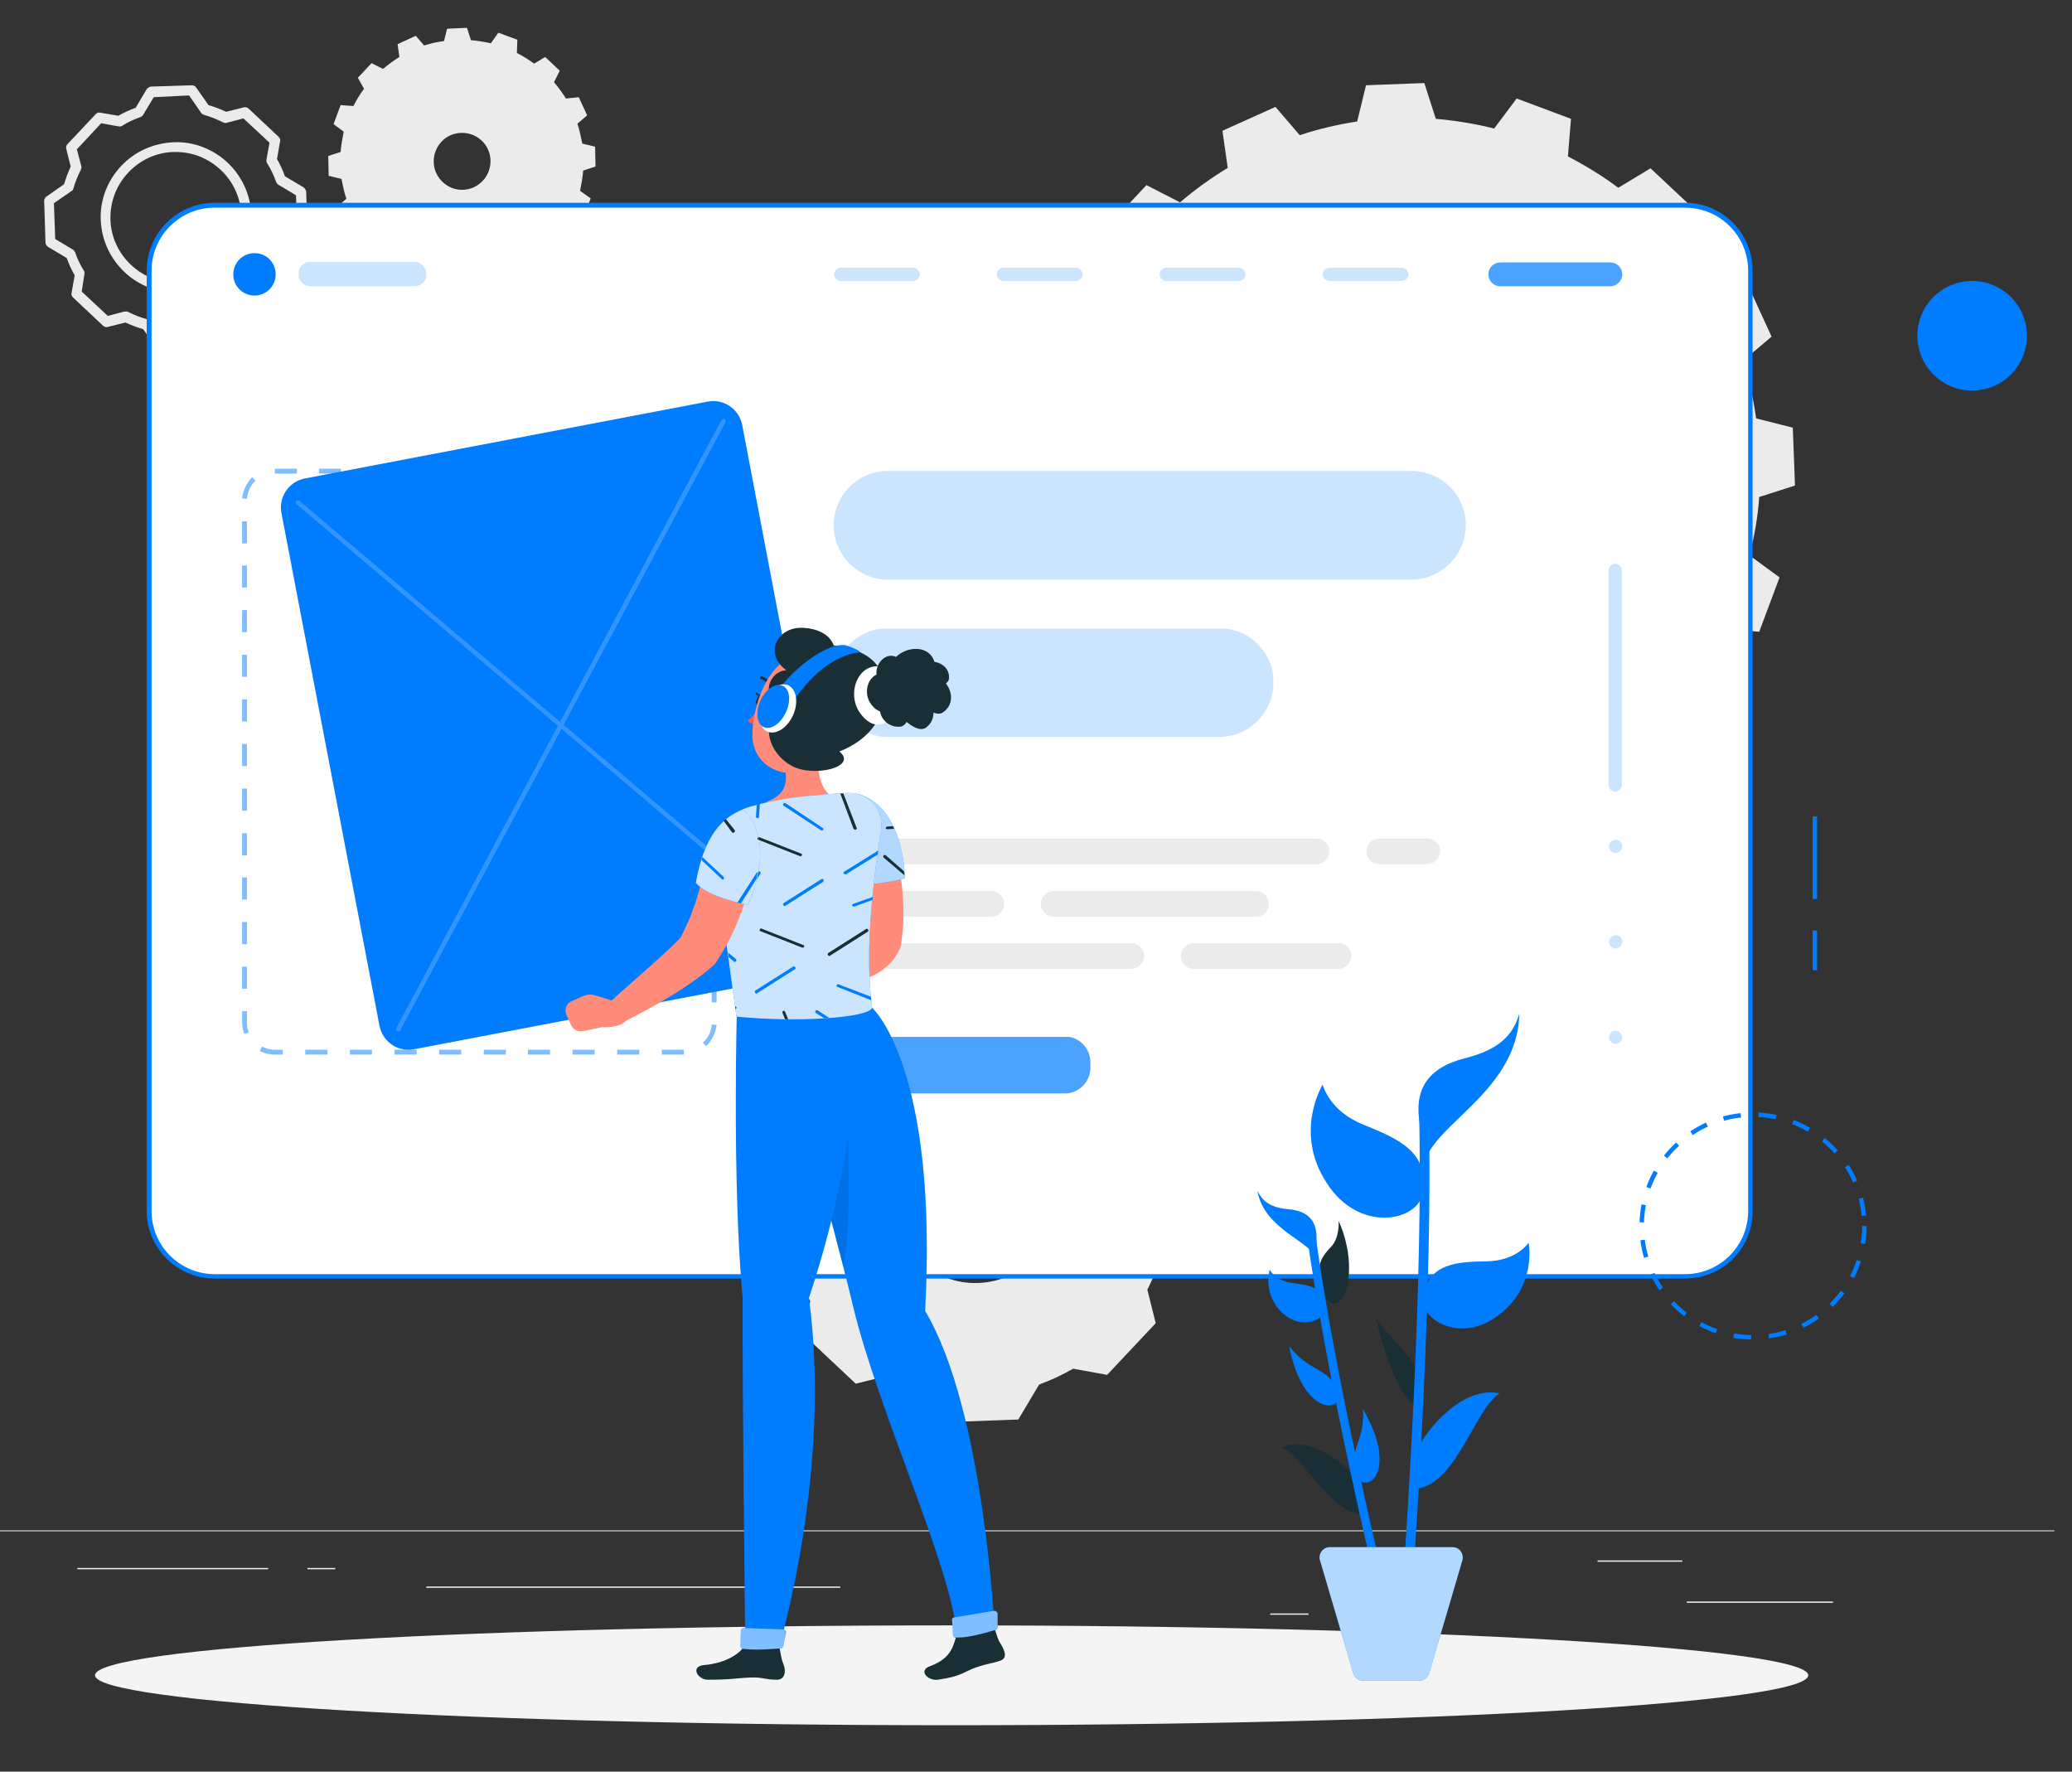 <?xml version="1.0" encoding="utf-8"?>
<!-- Generator: Adobe Illustrator 18.0.0, SVG Export Plug-In . SVG Version: 6.00 Build 0)  -->
<!DOCTYPE svg PUBLIC "-//W3C//DTD SVG 1.1//EN" "http://www.w3.org/Graphics/SVG/1.1/DTD/svg11.dtd">
<svg version="1.1" id="Layer_1" xmlns="http://www.w3.org/2000/svg" xmlns:xlink="http://www.w3.org/1999/xlink" x="0px" y="0px"
	 viewBox="0 0 469 401" enable-background="new 0 0 469 401" xml:space="preserve">
<rect x="0" y="0" width="469" height="401" fill="#333333" stroke="none"/>
<path fill="#F4F4F4" d="M409.3,379.2c0,6.3-86.8,11.3-193.9,11.3s-193.9-5.1-193.9-11.3c0-6.3,86.8-11.3,193.9-11.3
	S409.3,373,409.3,379.2"/>
<path fill="#EBEBEB" d="M231.7,115.7l-0.4-13.1l8.1-2.6c0.3-4.5,1.1-8.9,2.2-13.2l-6.8-5l4.6-12.3l8.5,0.7c2-4,4.4-7.8,7-11.4
	l-4.4-7.3l9-9.6l7.6,3.9c3.4-2.9,7-5.5,10.8-7.8l-1.2-8.4l12-5.4l5.5,6.4c4.2-1.4,8.5-2.4,13-3.1l2-8.2l13.2-0.5l2.6,8.1
	c4.5,0.4,8.9,1.1,13.2,2.2l5.1-6.8l12.3,4.6l-0.7,8.5c4,2.1,7.8,4.4,11.4,7.1l7.3-4.4l9.6,9l-3.9,7.6c2.9,3.4,5.5,7,7.8,10.8
	l8.4-1.3l5.5,12l-6.5,5.5c1.4,4.2,2.4,8.6,3,13l8.3,2.1l0.5,13.1l-8.1,2.6c-0.3,4.5-1.1,8.9-2.2,13.2l6.8,5l-4.6,12.3l-8.5-0.7
	c-2,4-4.4,7.8-7,11.4l4.4,7.3l-9,9.6l-7.6-3.9c-3.4,2.9-7,5.5-10.8,7.8l1.3,8.4l-12,5.4l-5.5-6.4c-4.2,1.4-8.5,2.4-13,3l-2,8.2
	l-13.2,0.5l-2.6-8.1c-4.5-0.4-8.9-1.1-13.2-2.2l-5,6.8l-12.3-4.6l0.6-8.5c-4-2-7.8-4.4-11.4-7.1l-7.3,4.4l-9.6-9l3.9-7.6
	c-2.9-3.4-5.5-7-7.8-10.8l-8.4,1.3l-5.5-12l6.5-5.5c-1.4-4.2-2.4-8.5-3-13L231.7,115.7z M320.5,158.3c28.8-1,51.3-25.1,50.3-53.9
	C369.9,75.6,345.7,53,317,54c-28.8,1-51.3,25.1-50.3,53.9C267.6,136.7,291.7,159.2,320.5,158.3"/>
<path fill="#EBEBEB" d="M85.7,60l-3.3-3.1l1.3-2.6c-1-1.2-1.9-2.4-2.7-3.7L78.1,51l-1.9-4.1l2.2-1.9c-0.5-1.5-0.8-3-1.1-4.5
	l-2.9-0.7l-0.1-4.5l2.8-0.9c0.1-1.5,0.4-3,0.7-4.6l-2.3-1.7l1.6-4.3l2.9,0.2c0.7-1.4,1.5-2.7,2.4-3.9L81,17.6l3.1-3.3l2.6,1.3
	c1.2-1,2.4-1.9,3.7-2.7L90,10l4.1-1.9l1.9,2.2c1.5-0.5,3-0.8,4.5-1l0.7-2.8l4.5-0.2l0.9,2.8c1.5,0.1,3.1,0.4,4.5,0.7l1.7-2.4
	l4.3,1.6L117,12c1.4,0.7,2.7,1.5,3.9,2.4l2.5-1.5l3.3,3.1l-1.3,2.6c1,1.2,1.9,2.4,2.7,3.7L131,22l1.9,4.1l-2.2,1.9
	c0.5,1.5,0.8,3,1.1,4.5l2.9,0.7l0.1,4.5l-2.8,0.9c-0.1,1.5-0.4,3.1-0.7,4.6l2.4,1.7l-1.6,4.3l-2.9-0.2c-0.7,1.4-1.5,2.7-2.4,3.9
	l1.5,2.5l-3.1,3.3l-2.6-1.3c-1.2,1-2.4,1.9-3.7,2.7l0.4,2.9l-4.1,1.9l-1.9-2.2c-1.5,0.5-3,0.8-4.5,1l-0.7,2.8l-4.5,0.2l-0.9-2.8
	c-1.5-0.1-3.1-0.4-4.5-0.7l-1.7,2.4l-4.3-1.6l0.2-2.9c-1.4-0.7-2.7-1.5-3.9-2.4L85.7,60z M109.3,40.9c2.4-2.6,2.3-6.7-0.3-9.1
	c-2.6-2.4-6.7-2.3-9.1,0.3c-2.4,2.6-2.3,6.7,0.3,9.1C102.8,43.7,106.9,43.5,109.3,40.9"/>
<path fill="#EBEBEB" d="M171.4,266l7.6-5.2c0,0,0,0,0,0c0.7-2.7,1.8-5.4,3-7.9l-1.9-7.6l11-11.7l7.7,1.4c2.4-1.4,5-2.6,7.6-3.6
	c0,0,0,0,0,0l4.7-7.9l16.1-0.6l5.2,7.6c0,0,0,0,0,0c2.7,0.7,5.4,1.8,7.9,3l7.6-1.9l11.7,11l-1.4,7.7c0,0,0,0,0,0
	c1.5,2.4,2.6,5,3.6,7.7l7.9,4.7l0.6,16.1l-7.6,5.2c-0.7,2.8-1.7,5.4-3,7.9c0,0,0,0,0,0l1.9,7.6l-11,11.7l-7.7-1.4
	c-2.4,1.4-5,2.6-7.7,3.6c0,0,0,0,0,0l-4.7,7.9l-16.1,0.6l-5.2-7.6c-2.8-0.7-5.4-1.8-7.9-3c0,0,0,0,0,0l-7.6,1.9l-11.7-11l1.4-7.7
	c-1.5-2.4-2.6-5-3.6-7.7c0,0,0,0,0,0l-7.9-4.7L171.4,266z M221.4,290.4c10-0.3,17.8-8.7,17.4-18.7c-0.3-10-8.7-17.8-18.7-17.4
	c-10,0.3-17.8,8.7-17.4,18.7C203.1,283,211.5,290.8,221.4,290.4"/>
<path fill="#EBEBEB" d="M36.1,79c-0.4,0-0.7-0.2-0.9-0.5l-2.8-4c-1.4-0.4-2.7-0.9-4-1.5l-4,1c-0.4,0.1-0.8,0-1.1-0.3l-6.8-6.4
	c-0.3-0.3-0.4-0.7-0.3-1l0.7-4c-0.7-1.2-1.3-2.5-1.8-3.9l-4.2-2.5c-0.3-0.2-0.5-0.5-0.6-0.9L10,45.5c0-0.4,0.2-0.8,0.5-1l4-2.8
	c0.4-1.3,0.9-2.7,1.5-4l-1-4c-0.1-0.4,0-0.8,0.3-1.1l6.4-6.8c0.3-0.3,0.7-0.4,1-0.3l4.1,0.7c1.2-0.7,2.5-1.3,3.9-1.8l2.5-4.2
	c0.2-0.3,0.6-0.5,0.9-0.6l9.3-0.3c0.4,0,0.8,0.2,1,0.5l2.8,4c1.4,0.4,2.7,0.9,4,1.5l4-1c0.4-0.1,0.8,0,1.1,0.3l6.8,6.4
	c0.3,0.3,0.4,0.7,0.3,1l-0.7,4c0.7,1.2,1.3,2.5,1.8,3.9l4.2,2.5c0.3,0.2,0.5,0.6,0.6,0.9l0.3,9.3c0,0.4-0.2,0.8-0.5,1l-4,2.8
	c-0.4,1.4-0.9,2.8-1.5,4l1,4c0.1,0.4,0,0.8-0.3,1.1l-6.4,6.8c-0.3,0.3-0.7,0.4-1,0.3l-4-0.7c-1.3,0.7-2.6,1.3-3.9,1.8l-2.5,4.2
	c-0.2,0.3-0.6,0.5-0.9,0.6L36.1,79C36.1,79,36.1,79,36.1,79 M28.5,70.5c0.2,0,0.3,0,0.5,0.1c1.4,0.7,2.9,1.3,4.4,1.7
	c0.3,0.1,0.5,0.2,0.6,0.5l2.7,3.9l8.1-0.3l2.4-4c0.1-0.2,0.4-0.4,0.6-0.5c1.4-0.5,2.9-1.2,4.2-2c0.2-0.1,0.5-0.2,0.8-0.1l3.8,0.7
	l5.5-5.9l-1-3.8c-0.1-0.3,0-0.6,0.1-0.8c0.7-1.4,1.3-2.8,1.7-4.4c0.1-0.3,0.2-0.5,0.5-0.6l3.9-2.7L67,44.2l-4-2.4
	c-0.2-0.1-0.4-0.4-0.5-0.6c-0.5-1.5-1.2-2.9-2-4.2c-0.2-0.2-0.2-0.5-0.2-0.8l0.7-3.9l-5.9-5.5l-3.8,1c-0.3,0.1-0.5,0-0.8-0.1
	c-1.4-0.7-2.9-1.3-4.3-1.7c-0.3-0.1-0.5-0.2-0.7-0.5l-2.7-3.9L34.8,22l-2.4,4c-0.1,0.2-0.3,0.3-0.4,0.4c-0.1,0-0.2,0.1-0.2,0.1
	c-1.4,0.5-2.8,1.1-4.2,2c-0.2,0.1-0.5,0.2-0.8,0.1l-3.9-0.7l-5.5,5.9l1,3.8c0.1,0.3,0,0.5-0.1,0.8c-0.7,1.4-1.3,2.9-1.7,4.3
	c-0.1,0.3-0.2,0.5-0.5,0.6l-3.9,2.7l0.3,8.1l4,2.4c0.2,0.1,0.4,0.4,0.5,0.6c0.5,1.5,1.2,2.9,2,4.2c0.1,0.2,0.2,0.5,0.1,0.8L18.5,66
	l5.9,5.5l3.8-1C28.3,70.6,28.4,70.5,28.5,70.5 M61.4,36.4L61.4,36.4L61.4,36.4z M39.8,66.2c-4.3,0-8.4-1.6-11.6-4.6
	c-3.3-3.1-5.2-7.3-5.4-11.8c-0.2-4.5,1.5-8.9,4.6-12.2s7.3-5.2,11.9-5.4c4.5-0.2,8.9,1.5,12.2,4.6s5.2,7.3,5.4,11.9
	c0.2,4.5-1.5,8.9-4.6,12.2c-3.1,3.3-7.3,5.2-11.9,5.4C40.2,66.2,40,66.2,39.8,66.2 M39.8,34.4c-0.2,0-0.3,0-0.5,0
	c-3.9,0.1-7.6,1.8-10.3,4.7c-2.7,2.9-4.1,6.6-4,10.6c0.1,3.9,1.8,7.6,4.7,10.3c2.9,2.7,6.6,4.1,10.6,4c3.9-0.1,7.6-1.8,10.3-4.7
	c2.7-2.9,4.1-6.6,4-10.6c-0.1-3.9-1.8-7.6-4.7-10.3C47.1,35.8,43.5,34.4,39.8,34.4"/>
<circle fill="#007CFF" cx="446.4" cy="76" r="12.4"/>
<path fill="#007CFF" d="M411.3,219.6h-1v-9h1V219.6z M411.3,203.5h-1v-18.7h1V203.5z"/>
<g>
	<rect x="-35" y="346.4" fill="#EBEBEB" width="500" height="0.2"/>
	<rect x="381.8" y="362.5" fill="#EBEBEB" width="33.1" height="0.3"/>
	<rect x="287.5" y="365.2" fill="#EBEBEB" width="8.7" height="0.3"/>
	<rect x="361.6" y="353.2" fill="#EBEBEB" width="19.2" height="0.3"/>
	<rect x="17.5" y="354.9" fill="#EBEBEB" width="43.2" height="0.3"/>
	<rect x="69.6" y="354.9" fill="#EBEBEB" width="6.3" height="0.3"/>
	<rect x="96.5" y="359.1" fill="#EBEBEB" width="93.7" height="0.3"/>
	<path fill="#FFFFFF" d="M381.4,288.9H48.6c-8.2,0-14.8-6.6-14.8-14.8V61.3c0-8.2,6.6-14.8,14.8-14.8h332.8
		c8.2,0,14.8,6.6,14.8,14.8v212.8C396.2,282.2,389.6,288.9,381.4,288.9"/>
	<path fill="#007CFF" d="M381.4,289.4H48.6c-8.5,0-15.4-6.9-15.4-15.3V61.3c0-8.5,6.9-15.4,15.4-15.4h332.8
		c8.5,0,15.3,6.9,15.3,15.4v212.8C396.8,282.5,389.9,289.4,381.4,289.4 M48.6,47c-7.9,0-14.3,6.4-14.3,14.3v212.8
		c0,7.9,6.4,14.3,14.3,14.3h332.8c7.9,0,14.3-6.4,14.3-14.3V61.3c0-7.9-6.4-14.3-14.3-14.3H48.6z"/>
	<g opacity="0.5">
		<g>
			<defs>
				<rect id="SVGID_1_" x="54.8" y="106.1" width="107.4" height="132.6"/>
			</defs>
			<clipPath id="SVGID_2_">
				<use xlink:href="#SVGID_1_"  overflow="visible"/>
			</clipPath>
			<path clip-path="url(#SVGID_2_)" fill="#007CFF" d="M154.8,238.7h-5v-1.1h5V238.7L154.8,238.7z M144.7,238.7h-5v-1.1h5V238.7z
				 M134.6,238.7h-5v-1.1h5V238.7z M124.5,238.7h-5v-1.1h5V238.7z M114.5,238.7h-5v-1.1h5V238.7z M104.4,238.7h-5v-1.1h5V238.7z
				 M94.3,238.7h-5v-1.1h5V238.7z M84.2,238.7h-5v-1.1h5V238.7z M74.1,238.7h-5v-1.1h5V238.7z M64,238.7h-1.9
				c-1.2,0-2.3-0.3-3.3-0.8l0.5-1c0.9,0.4,1.8,0.7,2.8,0.7H64V238.7z M159.8,236.8l-0.7-0.8c1.2-1.1,1.9-2.5,2-4.1l1.1,0.1
				C162,233.8,161.2,235.5,159.8,236.8 M55.3,234c-0.3-0.8-0.5-1.7-0.5-2.6v-2.5h1.1v2.5c0,0.8,0.1,1.5,0.4,2.3L55.3,234z
				 M162.2,226.9h-1.1v-5h1.1V226.9z M55.9,223.8h-1.1v-5h1.1V223.8z M162.2,216.8h-1.1v-5h1.1V216.8z M55.9,213.7h-1.1v-5h1.1
				V213.7z M162.2,206.7h-1.1v-5h1.1V206.7z M55.9,203.6h-1.1v-5h1.1V203.6z M162.2,196.6h-1.1v-5h1.1V196.6z M55.9,193.6h-1.1v-5
				h1.1V193.6z M162.2,186.6h-1.1v-5h1.1V186.6z M55.9,183.5h-1.1v-5h1.1V183.5z M162.2,176.5h-1.1v-5h1.1V176.5z M55.9,173.4h-1.1
				v-5h1.1V173.4z M162.2,166.4h-1.1v-5h1.1V166.4z M55.9,163.3h-1.1v-5h1.1V163.3z M162.2,156.3h-1.1v-5h1.1V156.3z M55.9,153.2
				h-1.1v-5h1.1V153.2z M162.2,146.2h-1.1v-5h1.1V146.2z M55.9,143.1h-1.1v-5h1.1V143.1z M162.2,136.1h-1.1v-5h1.1V136.1z M55.9,133
				h-1.1v-5h1.1V133z M162.2,126h-1.1v-5h1.1V126z M55.9,123h-1.1v-5h1.1V123z M162.2,116h-1.1v-2.5c0-0.8-0.1-1.6-0.4-2.3l1-0.4
				c0.3,0.9,0.5,1.8,0.5,2.7V116z M55.9,112.9l-1.1-0.1c0.2-1.8,1-3.5,2.3-4.8l0.7,0.8C56.7,109.9,56,111.4,55.9,112.9 M157.6,107.8
				c-0.9-0.4-1.8-0.6-2.8-0.6h-1.9v-1.1h1.9c1.1,0,2.2,0.3,3.3,0.8L157.6,107.8z M147.8,107.2h-5v-1.1h5V107.2z M137.8,107.2h-5
				v-1.1h5V107.2z M127.7,107.2h-5v-1.1h5V107.2z M117.6,107.2h-5v-1.1h5V107.2z M107.5,107.2h-5v-1.1h5V107.2z M97.4,107.2h-5v-1.1
				h5V107.2z M87.3,107.2h-5v-1.1h5V107.2z M77.2,107.2h-5v-1.1h5V107.2z M67.2,107.2h-5l0-1.1h5V107.2z"/>
		</g>
	</g>
	<path fill="#007CFF" d="M62.4,62.1c0,2.6-2.1,4.8-4.8,4.8c-2.6,0-4.8-2.1-4.8-4.8c0-2.6,2.1-4.8,4.8-4.8
		C60.3,57.3,62.4,59.4,62.4,62.1"/>
	<g opacity="0.2">
		<g>
			<defs>
				<rect id="SVGID_3_" x="67.6" y="59.3" width="29" height="5.6"/>
			</defs>
			<clipPath id="SVGID_4_">
				<use xlink:href="#SVGID_3_"  overflow="visible"/>
			</clipPath>
			<path clip-path="url(#SVGID_4_)" fill="#007CFF" d="M93.8,64.8H70.3c-1.5,0-2.8-1.3-2.8-2.8c0-1.5,1.3-2.8,2.8-2.8h23.4
				c1.5,0,2.8,1.3,2.8,2.8C96.6,63.6,95.3,64.8,93.8,64.8"/>
		</g>
	</g>
	<g opacity="0.2">
		<g>
			<defs>
				<rect id="SVGID_5_" x="188.7" y="60.5" width="19.5" height="3.1"/>
			</defs>
			<clipPath id="SVGID_6_">
				<use xlink:href="#SVGID_5_"  overflow="visible"/>
			</clipPath>
			<path clip-path="url(#SVGID_6_)" fill="#007CFF" d="M206.7,63.6h-16.4c-0.8,0-1.5-0.7-1.5-1.5c0-0.8,0.7-1.5,1.5-1.5h16.4
				c0.8,0,1.5,0.7,1.5,1.5C208.2,62.9,207.5,63.6,206.7,63.6"/>
		</g>
	</g>
	<g opacity="0.2">
		<g>
			<defs>
				<rect id="SVGID_7_" x="225.6" y="60.5" width="19.5" height="3.1"/>
			</defs>
			<clipPath id="SVGID_8_">
				<use xlink:href="#SVGID_7_"  overflow="visible"/>
			</clipPath>
			<path clip-path="url(#SVGID_8_)" fill="#007CFF" d="M243.5,63.6h-16.4c-0.8,0-1.5-0.7-1.5-1.5c0-0.8,0.7-1.5,1.5-1.5h16.4
				c0.8,0,1.5,0.7,1.5,1.5C245.1,62.9,244.4,63.6,243.5,63.6"/>
		</g>
	</g>
	<g opacity="0.2">
		<g>
			<defs>
				<rect id="SVGID_9_" x="262.4" y="60.5" width="19.5" height="3.1"/>
			</defs>
			<clipPath id="SVGID_10_">
				<use xlink:href="#SVGID_9_"  overflow="visible"/>
			</clipPath>
			<path clip-path="url(#SVGID_10_)" fill="#007CFF" d="M280.4,63.6H264c-0.8,0-1.5-0.7-1.5-1.5c0-0.8,0.7-1.5,1.5-1.5h16.4
				c0.8,0,1.5,0.7,1.5,1.5C281.9,62.9,281.3,63.6,280.4,63.6"/>
		</g>
	</g>
	<g opacity="0.2">
		<g>
			<defs>
				<rect id="SVGID_11_" x="299.3" y="60.5" width="19.5" height="3.1"/>
			</defs>
			<clipPath id="SVGID_12_">
				<use xlink:href="#SVGID_11_"  overflow="visible"/>
			</clipPath>
			<path clip-path="url(#SVGID_12_)" fill="#007CFF" d="M317.3,63.6h-16.4c-0.8,0-1.5-0.7-1.5-1.5c0-0.8,0.7-1.5,1.5-1.5h16.4
				c0.8,0,1.5,0.7,1.5,1.5C318.8,62.9,318.1,63.6,317.3,63.6"/>
		</g>
	</g>
	<g opacity="0.7">
		<g>
			<defs>
				<rect id="SVGID_13_" x="336.9" y="59.4" width="30.3" height="5.4"/>
			</defs>
			<clipPath id="SVGID_14_">
				<use xlink:href="#SVGID_13_"  overflow="visible"/>
			</clipPath>
			<path clip-path="url(#SVGID_14_)" fill="#007CFF" d="M364.5,64.8h-24.9c-1.5,0-2.7-1.2-2.7-2.7c0-1.5,1.2-2.7,2.7-2.7h24.9
				c1.5,0,2.7,1.2,2.7,2.7C367.2,63.6,365.9,64.8,364.5,64.8"/>
		</g>
	</g>
	<g opacity="0.7">
		<g>
			<defs>
				<rect id="SVGID_15_" x="188.7" y="234.7" width="58.1" height="12.8"/>
			</defs>
			<clipPath id="SVGID_16_">
				<use xlink:href="#SVGID_15_"  overflow="visible"/>
			</clipPath>
			<path clip-path="url(#SVGID_16_)" fill="#007CFF" d="M241,247.5h-46.6c-3.2,0-5.8-2.6-5.8-5.8v-1.3c0-3.2,2.6-5.8,5.8-5.8H241
				c3.2,0,5.8,2.6,5.8,5.8v1.3C246.8,244.9,244.2,247.5,241,247.5"/>
		</g>
	</g>
	<g opacity="0.2">
		<g>
			<defs>
				<rect id="SVGID_17_" x="364.1" y="127.5" width="3.1" height="51.7"/>
			</defs>
			<clipPath id="SVGID_18_">
				<use xlink:href="#SVGID_17_"  overflow="visible"/>
			</clipPath>
			<path clip-path="url(#SVGID_18_)" fill="#007CFF" d="M364.1,177.7v-48.6c0-0.8,0.7-1.5,1.5-1.5c0.8,0,1.5,0.7,1.5,1.5v48.6
				c0,0.8-0.7,1.5-1.5,1.5C364.8,179.2,364.1,178.5,364.1,177.7"/>
		</g>
	</g>
	<g opacity="0.2">
		<g>
			<defs>
				<rect id="SVGID_19_" x="364.1" y="190" width="3.1" height="3.1"/>
			</defs>
			<clipPath id="SVGID_20_">
				<use xlink:href="#SVGID_19_"  overflow="visible"/>
			</clipPath>
			<path clip-path="url(#SVGID_20_)" fill="#007CFF" d="M367.2,191.6c0,0.8-0.7,1.5-1.5,1.5c-0.8,0-1.5-0.7-1.5-1.5
				c0-0.8,0.7-1.5,1.5-1.5C366.5,190,367.2,190.7,367.2,191.6"/>
		</g>
	</g>
	<g opacity="0.2">
		<g>
			<defs>
				<rect id="SVGID_21_" x="364.1" y="211.6" width="3.1" height="3.1"/>
			</defs>
			<clipPath id="SVGID_22_">
				<use xlink:href="#SVGID_21_"  overflow="visible"/>
			</clipPath>
			<path clip-path="url(#SVGID_22_)" fill="#007CFF" d="M367.2,213.2c0,0.8-0.7,1.5-1.5,1.5c-0.8,0-1.5-0.7-1.5-1.5
				c0-0.8,0.7-1.5,1.5-1.5C366.5,211.6,367.2,212.3,367.2,213.2"/>
		</g>
	</g>
	<g opacity="0.2">
		<g>
			<defs>
				<rect id="SVGID_23_" x="364.1" y="233.3" width="3.1" height="3.1"/>
			</defs>
			<clipPath id="SVGID_24_">
				<use xlink:href="#SVGID_23_"  overflow="visible"/>
			</clipPath>
			<path clip-path="url(#SVGID_24_)" fill="#007CFF" d="M367.2,234.8c0,0.8-0.7,1.5-1.5,1.5c-0.8,0-1.5-0.7-1.5-1.5
				c0-0.8,0.7-1.5,1.5-1.5C366.5,233.3,367.2,234,367.2,234.8"/>
		</g>
	</g>
	<g opacity="0.2">
		<g>
			<defs>
				<rect id="SVGID_25_" x="188.7" y="106.6" width="143" height="24.6"/>
			</defs>
			<clipPath id="SVGID_26_">
				<use xlink:href="#SVGID_25_"  overflow="visible"/>
			</clipPath>
			<path clip-path="url(#SVGID_26_)" fill="#007CFF" d="M319.4,131.2H201c-6.8,0-12.3-5.5-12.3-12.3c0-6.8,5.5-12.3,12.3-12.3h118.5
				c6.8,0,12.3,5.5,12.3,12.3C331.7,125.7,326.2,131.2,319.4,131.2"/>
		</g>
	</g>
	<g opacity="0.2">
		<g>
			<defs>
				<rect id="SVGID_27_" x="188.7" y="142.3" width="99.5" height="24.6"/>
			</defs>
			<clipPath id="SVGID_28_">
				<use xlink:href="#SVGID_27_"  overflow="visible"/>
			</clipPath>
			<path clip-path="url(#SVGID_28_)" fill="#007CFF" d="M276,166.8h-75c-6.8,0-12.3-5.5-12.3-12.3c0-6.8,5.5-12.3,12.3-12.3h75
				c6.8,0,12.3,5.5,12.3,12.3C288.2,161.3,282.7,166.8,276,166.8"/>
		</g>
	</g>
	<path fill="#EBEBEB" d="M298,195.6H191.6c-1.6,0-2.9-1.3-2.9-2.9c0-1.6,1.3-2.9,2.9-2.9H298c1.6,0,2.9,1.3,2.9,2.9
		C300.9,194.3,299.6,195.6,298,195.6"/>
	<path fill="#EBEBEB" d="M323.1,195.6h-10.9c-1.6,0-2.9-1.3-2.9-2.9c0-1.6,1.3-2.9,2.9-2.9h10.9c1.6,0,2.9,1.3,2.9,2.9
		C325.9,194.3,324.6,195.6,323.1,195.6"/>
	<path fill="#EBEBEB" d="M238.5,201.7h45.8c1.6,0,2.9,1.3,2.9,2.9c0,1.6-1.3,2.9-2.9,2.9h-45.8c-1.6,0-2.9-1.3-2.9-2.9
		C235.6,203,236.9,201.7,238.5,201.7"/>
	<path fill="#EBEBEB" d="M191.6,201.7h32.8c1.6,0,2.9,1.3,2.9,2.9c0,1.6-1.3,2.9-2.9,2.9h-32.8c-1.6,0-2.9-1.3-2.9-2.9
		C188.7,203,190,201.7,191.6,201.7"/>
	<path fill="#EBEBEB" d="M256.1,219.3h-64.5c-1.6,0-2.9-1.3-2.9-2.9c0-1.6,1.3-2.9,2.9-2.9h64.5c1.6,0,2.9,1.3,2.9,2.9
		C258.9,218,257.6,219.3,256.1,219.3"/>
	<path fill="#EBEBEB" d="M303,219.3h-32.8c-1.6,0-2.9-1.3-2.9-2.9c0-1.6,1.3-2.9,2.9-2.9H303c1.6,0,2.9,1.3,2.9,2.9
		C305.8,218,304.5,219.3,303,219.3"/>
	<path fill="#007CFF" d="M184.9,220.1l-91.2,17.4c-3.6,0.7-7.1-1.7-7.8-5.3L63.7,116.1c-0.7-3.6,1.7-7.1,5.3-7.8l91.2-17.4
		c3.6-0.7,7.1,1.7,7.8,5.3l22.1,116.1C190.9,215.9,188.5,219.4,184.9,220.1"/>
	<g opacity="0.2">
		<g>
			<defs>
				<rect id="SVGID_29_" x="66.9" y="94.9" width="120" height="138.6"/>
			</defs>
			<clipPath id="SVGID_30_">
				<use xlink:href="#SVGID_29_"  overflow="visible"/>
			</clipPath>
			<path clip-path="url(#SVGID_30_)" fill="#FFFFFF" d="M90.1,233.5c-0.1,0-0.2,0-0.2-0.1c-0.2-0.1-0.3-0.4-0.2-0.7l73.6-137.6
				c0.1-0.2,0.4-0.3,0.7-0.2c0.2,0.1,0.3,0.4,0.2,0.7L90.6,233.2C90.5,233.4,90.3,233.5,90.1,233.5"/>
			<path clip-path="url(#SVGID_30_)" fill="#FFFFFF" d="M186.4,215.1c-0.1,0-0.2,0-0.3-0.1l-119-100.9c-0.2-0.2-0.2-0.5-0.1-0.7
				c0.2-0.2,0.5-0.2,0.7-0.1l119,100.9c0.2,0.2,0.2,0.5,0.1,0.7C186.7,215.1,186.6,215.1,186.4,215.1"/>
		</g>
	</g>
	<path fill="#007CFF" d="M174.8,228.1c0,0,13,45.3,18.3,67.6c5.6,23.4,22.1,58.7,23.5,74.2c1.4,0.6,6.1-0.1,8.5-1.3
		c0,0-2.3-49.4-15.7-71.9c3-55.4-12-68.6-12-68.6H174.8z"/>
	<g opacity="0.1">
		<g>
			<defs>
				<rect id="SVGID_31_" x="184.3" y="250.8" width="7.8" height="36.3"/>
			</defs>
			<clipPath id="SVGID_32_">
				<use xlink:href="#SVGID_31_"  overflow="visible"/>
			</clipPath>
			<path clip-path="url(#SVGID_32_)" d="M191.7,250.8l-7.3,11.3c2.3,8.5,4.7,17.4,6.6,25C193,273.9,191.7,250.8,191.7,250.8"/>
		</g>
	</g>
	<path fill="#FF8B7B" d="M201.7,189c0.2,0.6,0.4,1.1,0.5,1.6c0.2,0.5,0.3,1,0.4,1.5c0.3,1,0.5,2,0.7,3c0.4,2,0.7,4,0.9,6
		c0.2,2,0.3,4.1,0.3,6.1c0,2.1-0.2,4.1-0.5,6.2l0,0.3c0,0.2-0.1,0.5-0.2,0.7c-0.5,1.3-1.2,2.4-2,3.3c-0.8,0.9-1.6,1.5-2.4,2.1
		c-1.6,1.1-3.3,1.7-4.8,2.3c-1.6,0.5-3.1,0.8-4.7,1c-1.6,0.2-3,0.3-4.7,0.3c-1.5,0-2.7-1.3-2.7-2.8c0-1.1,0.7-2,1.6-2.4l0.2-0.1
		c1.1-0.5,2.4-1.1,3.6-1.7c1.2-0.6,2.3-1.2,3.3-1.8c1-0.6,1.9-1.3,2.5-2c0.6-0.6,0.8-1.2,0.7-1.3l-0.2,1c0-1.7,0-3.3-0.1-5
		c-0.1-1.7-0.3-3.4-0.6-5.1c-0.3-1.7-0.6-3.4-0.9-5.1c-0.2-0.8-0.4-1.7-0.6-2.5l-0.3-1.2l-0.3-1.1l-0.1-0.3
		c-0.8-2.9,0.9-5.9,3.8-6.6C197.9,184.8,200.8,186.3,201.7,189"/>
	<path fill="#FF8B7B" d="M188.6,218.2l-6.5-1.9c-0.9-0.3-1.9-0.2-2.8,0.2l-2.4,1.1c-1.2,0.5-1.7,2-1.1,3.2l1.1,2.4
		c0.5,1,1.6,1.5,2.6,1.3l4.4-1c0,0,4.9,0.3,6.7-2.6L188.6,218.2z"/>
	<path fill="#007CFF" d="M194.5,179.8c-3.5,3.6-5.4,9.1-2.5,19.6c3.7,1.9,12.8-0.6,12.8-0.6S204.9,183.1,194.5,179.8"/>
	<g opacity="0.7">
		<g>
			<defs>
				<rect id="SVGID_33_" x="190.6" y="179.8" width="14.2" height="20.3"/>
			</defs>
			<clipPath id="SVGID_34_">
				<use xlink:href="#SVGID_33_"  overflow="visible"/>
			</clipPath>
			<path clip-path="url(#SVGID_34_)" fill="#FFFFFF" d="M194.5,179.8c-3.5,3.6-5.4,9.1-2.5,19.6c3.7,1.9,12.8-0.6,12.8-0.6
				S204.9,183.1,194.5,179.8"/>
		</g>
	</g>
	<path fill="#1A2E35" d="M200.8,187.1c-0.2,0-0.3,0.2-0.3,0.3c0,0.2,0.2,0.3,0.3,0.3c0,0,0,0,0,0l1.6-0.1c-0.1-0.2-0.2-0.4-0.3-0.6
		L200.8,187.1z"/>
	<path fill="#1A2E35" d="M200.5,193.6c-0.1-0.1-0.3-0.1-0.5,0c-0.1,0.1-0.1,0.3,0,0.5l4.7,4c0-0.2,0-0.6-0.1-0.9L200.5,193.6z"/>
	<path fill="#007CFF" d="M191,194.8l5.3-3.3c0.2-0.1,0.2-0.3,0.1-0.5s-0.3-0.2-0.5-0.1l-5.1,3.2C190.9,194.3,190.9,194.5,191,194.8"
		/>
	<path fill="#FF8B7B" d="M185.5,164.2c-0.7,4.6-1.1,12.9,2.1,15.5c0,0-4.3-0.1-12.6,6.5c-3-3.4-1.3-4.8-1.3-4.8
		c4.9-1.8,4.6-5.5,3.6-8.9L185.5,164.2z"/>
	<path fill="#1A2E35" d="M172.6,158.6c-0.2,0.6-0.6,1-1,1s-0.6-0.6-0.4-1.2s0.6-1,1-1C172.5,157.4,172.7,158,172.6,158.6"/>
	<path fill="#1A2E35" d="M172.3,157.4l-1.3-0.7C171,156.8,171.4,158,172.3,157.4"/>
	<path fill="#FF5551" d="M172.3,159.7c0,0-1.7,2.4-3.1,3.4c0.6,0.9,2,0.8,2,0.8L172.3,159.7z"/>
	<path fill="#1A2E35" d="M172,153.6c0-0.1,0-0.2,0-0.3c0.1-0.2,0.3-0.3,0.5-0.2c1.9,0.7,2.4,2.3,2.4,2.4c0,0.2-0.1,0.4-0.3,0.4
		c-0.2,0-0.4-0.1-0.4-0.3c0-0.1-0.4-1.3-1.9-1.9C172.2,153.8,172.1,153.7,172,153.6"/>
	<path fill="#FF8B7B" d="M192.6,159.9c-2.1,7.1-2.8,10.1-7.3,13.1c-6.7,4.5-14.9,0.9-15-6.5c0-6.7,3.4-17.1,11.1-18.7
		C189,146.2,194.7,152.8,192.6,159.9"/>
	<path fill="#1A2E35" d="M176.3,160.3c-4.2-3-2.1-8.4,1.7-8.6c-5-3.5-2.4-9.8,3.7-9.6c6.1,0.3,7,4,7,4s9.9,0.5,11.2,7.7
		c1.6,8.4-3.5,13.8-9.9,16.3c4.3,3.5-5.9,6-10.9,3.2C174,170.4,172.2,164.1,176.3,160.3"/>
	<path fill="#FFFFFF" d="M199.5,150.9c-5.4-1-8.1,6.4-4.6,10.8c0.6,0.8,1.2,1.3,1.8,1.7c2.2,1.5,5.2,0,5.4-2.7
		C202.4,157.1,202.4,151.4,199.5,150.9"/>
	<path fill="#1A2E35" d="M214.1,154.7c0.4-0.3,0.7-0.7,0.7-1.1c0.2-2.1-1.4-3.5-3.3-3.8c-1.1-3.7-6-3.7-8.7-1.1
		c-2.2-1.1-4.7,1.4-4.4,4c-2.4,1.1-3,5-0.8,7.2c0.4,0.5,0.9,0.8,1.3,1c0.1,0.1,0.2,0.1,0.3,0.1c0.2,1.5,1.4,3,3.2,3.4
		c0.5,0.1,1,0.1,1.3,0.1c0.7-0.1,1.2-0.5,1.5-1.1c1.6,1.3,3.2,2.1,4.4,1.3c1.2-0.9,1.7-2.1,1.7-3.4c0.8,0.3,1.6,0.4,2.2-0.1
		C215.8,159.6,215.7,156.7,214.1,154.7"/>
	<path fill="#FF8B7B" d="M178.6,161.4c-0.9,1.4-2.2,2.2-3.3,2.4c-1.7,0.3-2.3-1.7-1.5-3.6c0.7-1.7,2.3-3.9,3.9-3.3
		C179.3,157.5,179.6,159.8,178.6,161.4"/>
	<path fill="#007CFF" d="M176.3,156.2c1.5-2.8,9.5-10.5,14.9-10.2c1.4,0.4,2.5,0.9,3.2,1.3c0.2,0.1,0.1,0.4-0.1,0.4
		c-2.1,0.2-8.9,1.8-15.3,11.9C177.5,158.5,176.3,156.2,176.3,156.2"/>
	<path fill="#FFFFFF" d="M179.5,161.9c-1.3,2.9-3.9,4.5-5.8,3.7c-1.9-0.9-2.4-3.9-1.1-6.8c1.3-2.9,3.9-4.5,5.8-3.7
		C180.3,156,180.8,159,179.5,161.9"/>
	<path fill="#007CFF" d="M177.9,161.2c-1.2,2.6-3.4,4.1-5,3.4c-1.6-0.7-1.9-3.4-0.8-6c1.2-2.6,3.4-4.1,5-3.4
		C178.8,155.9,179.1,158.6,177.9,161.2"/>
	<path fill="#1A2E35" d="M212.3,380.2c5.6-0.8,5.7-1.8,8.7-2.8c2.6-0.9,3.3-0.8,5.4-1.5c1.7-0.6,1.1-2.2,0-4
		c-0.6-0.9-0.7-1.7-1.3-3.3l-8.5,1.3c-0.8,2.4-1.1,5.4-6,7.2C207.7,378.1,210,380.5,212.3,380.2"/>
	<path fill="#1A2E35" d="M160.2,380.2c5.6,0,6.7-0.4,9.8-0.5c2.7-0.1,3.1,0.5,5.9,0.5c1.8,0,2.1-2,1.4-3.6c-0.5-1.2-0.6-2.6-1-4.2
		h-7.7c-1.4,2.4-5.2,4.2-9.4,4.5C156.2,377.3,158,380.2,160.2,380.2"/>
	<path fill="#007CFF" d="M166.8,228.1c0,0-1.1,40.2,1.3,65.7c-0.1,23.9,0.6,78.8,0.6,78.8c0.2,1.2,6.6,0.7,7.7,0
		c0,0,12-39.9,6.7-78.8c13.4-40.5,10.5-65.7,10.5-65.7H166.8z"/>
	<path fill="#007CFF" d="M215.5,366.8c0.1,0.8,0.2,2.1,0.2,3.2c0,0.4,0.3,0.7,0.7,0.7c3.2,0,7.6-1.4,9-1.8c0.3-0.1,0.4-0.3,0.4-0.6
		l0-3c0-0.4-0.4-0.7-0.8-0.7l-9,1.5C215.7,366.1,215.4,366.4,215.5,366.8"/>
	<g opacity="0.5">
		<g>
			<defs>
				<rect id="SVGID_35_" x="215.5" y="364.5" width="10.3" height="6.1"/>
			</defs>
			<clipPath id="SVGID_36_">
				<use xlink:href="#SVGID_35_"  overflow="visible"/>
			</clipPath>
			<path clip-path="url(#SVGID_36_)" fill="#FFFFFF" d="M215.5,366.8c0.1,0.8,0.2,2.1,0.2,3.2c0,0.4,0.3,0.7,0.7,0.7
				c3.2,0,7.6-1.4,9-1.8c0.3-0.1,0.4-0.3,0.4-0.6l0-3c0-0.4-0.4-0.7-0.8-0.7l-9,1.5C215.7,366.1,215.4,366.4,215.5,366.8"/>
		</g>
	</g>
	<path fill="#007CFF" d="M167.7,369.1c0,0.8-0.1,2.3-0.1,3.4c0,0.4,0.2,0.7,0.6,0.7c2.7,0.4,7.1,0,8.5-0.1c0.3,0,0.5-0.2,0.6-0.5
		l0.6-3c0.1-0.4-0.2-0.8-0.7-0.8l-8.8-0.3C168,368.5,167.7,368.8,167.7,369.1"/>
	<g opacity="0.5">
		<g>
			<defs>
				<rect id="SVGID_37_" x="167.6" y="368.5" width="10.2" height="4.9"/>
			</defs>
			<clipPath id="SVGID_38_">
				<use xlink:href="#SVGID_37_"  overflow="visible"/>
			</clipPath>
			<path clip-path="url(#SVGID_38_)" fill="#FFFFFF" d="M167.7,369.1c0,0.8-0.1,2.3-0.1,3.4c0,0.4,0.2,0.7,0.6,0.7
				c2.7,0.4,7.1,0,8.5-0.1c0.3,0,0.5-0.2,0.6-0.5l0.6-3c0.1-0.4-0.2-0.8-0.7-0.8l-8.8-0.3C168,368.5,167.7,368.8,167.7,369.1"/>
		</g>
	</g>
	<path fill="#007CFF" d="M161.7,194.4c0.3,3,0.6,6.8,1.9,13.9c1,6,1.7,11.9,3.1,21.8c13.8,1.4,30,0.3,30.7-2
		c-1.1-8.6-1.1-20.2,2-40.1c0.7-4.6-2.6-8.6-7.2-8.5c-1.2,0-2.5,0.1-3.8,0.2c-5.1,0.4-9.3,0.7-13.8,1.7c-1.5,0.3-3,0.7-4.5,1.1
		C164.8,183.8,161.2,189,161.7,194.4"/>
	<g opacity="0.8">
		<g>
			<defs>
				<rect id="SVGID_39_" x="161.6" y="179.4" width="37.9" height="51.3"/>
			</defs>
			<clipPath id="SVGID_40_">
				<use xlink:href="#SVGID_39_"  overflow="visible"/>
			</clipPath>
			<path clip-path="url(#SVGID_40_)" fill="#FFFFFF" d="M161.7,194.4c0.3,3,0.6,6.8,1.9,13.9c1,6,1.7,11.9,3.1,21.8
				c13.8,1.4,30,0.3,30.7-2c-1.1-8.6-1.1-20.2,2-40.1c0.7-4.6-2.6-8.6-7.2-8.5c-1.2,0-2.5,0.1-3.8,0.2c-5.1,0.4-9.3,0.7-13.8,1.7
				c-1.5,0.3-3,0.7-4.5,1.1C164.8,183.8,161.2,189,161.7,194.4"/>
		</g>
	</g>
	<path fill="#1A2E35" d="M164.1,186.4l1.6,2c0.1,0.1,0.2,0.1,0.3,0.1c0.1,0,0.1,0,0.2-0.1c0.1-0.1,0.2-0.3,0.1-0.5l-1.7-2.1
		C164.4,186,164.3,186.2,164.1,186.4"/>
	<path fill="#007CFF" d="M171.5,185.2C171.5,185.2,171.5,185.2,171.5,185.2c0.2,0,0.3-0.1,0.3-0.3l0.2-3c-0.2,0.1-0.4,0.1-0.7,0.2
		l-0.2,2.8C171.1,185,171.3,185.2,171.5,185.2"/>
	<path fill="#007CFF" d="M185.8,187.9c0.1,0,0.1,0.1,0.2,0.1c0.1,0,0.2-0.1,0.3-0.1c0.1-0.2,0.1-0.4-0.1-0.5l-8.4-5.6
		c-0.2-0.1-0.4-0.1-0.5,0.1c-0.1,0.2-0.1,0.4,0.1,0.5L185.8,187.9z"/>
	<path fill="#1A2E35" d="M171.5,189.7c-0.1,0.2,0,0.4,0.2,0.4l9.4,3.7c0,0,0.1,0,0.1,0c0.1,0,0.3-0.1,0.3-0.2c0.1-0.2,0-0.4-0.2-0.4
		l-9.4-3.7C171.8,189.5,171.6,189.6,171.5,189.7"/>
	<path fill="#007CFF" d="M166.1,206.4c0.1,0,0.1,0.1,0.2,0.1c0.1,0,0.2-0.1,0.3-0.2l5.5-8.5c0.1-0.2,0.1-0.4-0.1-0.5
		c-0.2-0.1-0.4-0.1-0.5,0.1L166,206C165.9,206.1,165.9,206.3,166.1,206.4"/>
	<path fill="#007CFF" d="M163.4,199c0.1,0.1,0.1,0.1,0.2,0.1c0.1,0,0.2,0,0.2-0.1c0.1-0.1,0.1-0.3,0-0.5l-2-1.8c0,0.3,0.1,0.7,0.1,1
		L163.4,199z"/>
	<path fill="#007CFF" d="M193.1,204.6c-0.2,0.1-0.3,0.3-0.2,0.4c0,0.1,0.2,0.2,0.3,0.2c0,0,0.1,0,0.1,0l4.2-1.5c0-0.2,0-0.5,0.1-0.7
		L193.1,204.6z"/>
	<path fill="#007CFF" d="M191.3,197.9c0.1,0,0.1,0,0.2,0l7.2-4.5c0-0.3,0.1-0.6,0.1-0.9l-7.7,4.8c-0.2,0.1-0.2,0.3-0.1,0.5
		C191.1,197.8,191.2,197.9,191.3,197.9"/>
	<path fill="#007CFF" d="M186.4,199.1c-0.1-0.2-0.3-0.2-0.5-0.1l-8.5,5.4c-0.2,0.1-0.2,0.3-0.1,0.5c0.1,0.1,0.2,0.2,0.3,0.2
		c0.1,0,0.1,0,0.2-0.1l8.5-5.4C186.4,199.5,186.5,199.3,186.4,199.1"/>
	<path fill="#1A2E35" d="M193.6,187.8c0,0,0.1,0,0.1,0c0.2-0.1,0.3-0.3,0.2-0.4l-3-7.8c-0.2,0-0.5,0-0.7,0l3,8
		C193.3,187.7,193.4,187.8,193.6,187.8"/>
	<path fill="#007CFF" d="M185.1,228.7c-0.2-0.1-0.4-0.1-0.5,0.1c-0.1,0.2-0.1,0.4,0.1,0.5l1.9,1.2c0.4,0,0.7,0,1.1-0.1L185.1,228.7z
		"/>
	<path fill="#007CFF" d="M197.1,225.6l-7.3-2.8c-0.2-0.1-0.4,0-0.4,0.2c-0.1,0.2,0,0.4,0.2,0.4l7.6,3
		C197.2,226.1,197.2,225.9,197.1,225.6"/>
	<path fill="#1A2E35" d="M166.4,227.8c0,0.2,0.1,0.4,0.1,0.6c0.1-0.1,0.2-0.2,0.2-0.3C166.7,227.9,166.5,227.8,166.4,227.8"/>
	<path fill="#007CFF" d="M166.3,217.7c0.1,0,0.2,0,0.3-0.1c0.1-0.1,0.1-0.3,0-0.5l-1.8-1.5c0,0.3,0.1,0.6,0.1,1l1.3,1.1
		C166.1,217.7,166.2,217.7,166.3,217.7"/>
	<path fill="#1A2E35" d="M181.7,214.5c0.1,0,0.3-0.1,0.3-0.2c0.1-0.2,0-0.4-0.2-0.4l-9.4-3.7c-0.2-0.1-0.4,0-0.4,0.2
		c-0.1,0.2,0,0.4,0.2,0.4l9.4,3.7C181.6,214.4,181.6,214.5,181.7,214.5"/>
	<path fill="#007CFF" d="M179.5,218.8l-8.5,5.4c-0.2,0.1-0.2,0.3-0.1,0.5c0.1,0.1,0.2,0.2,0.3,0.2c0.1,0,0.1,0,0.2-0.1l8.5-5.4
		c0.2-0.1,0.2-0.3,0.1-0.5C179.8,218.7,179.6,218.7,179.5,218.8"/>
	<path fill="#1A2E35" d="M187.4,216.2c0.1,0.1,0.2,0.2,0.3,0.2c0.1,0,0.1,0,0.2-0.1l8.5-5.4c0.2-0.1,0.2-0.3,0.1-0.5
		c-0.1-0.2-0.3-0.2-0.5-0.1l-8.5,5.4C187.3,215.9,187.3,216.1,187.4,216.2"/>
	<path fill="#1A2E35" d="M177.7,229c-0.1-0.2-0.3-0.3-0.4-0.2s-0.3,0.3-0.2,0.4l0.6,1.5c0.2,0,0.5,0,0.7,0L177.7,229z"/>
	<path fill="#FF8B7B" d="M170.7,194.6c-0.1,0.7-0.1,1.1-0.2,1.6c-0.1,0.5-0.2,1-0.3,1.5c-0.2,1-0.4,2-0.6,3c-0.5,2-1.1,3.9-1.8,5.8
		c-0.7,1.9-1.5,3.8-2.4,5.6c-0.9,1.9-2,3.6-3.1,5.4l-0.2,0.3c-0.1,0.2-0.3,0.4-0.4,0.5c-1.8,1.7-3.5,2.9-5.2,4.1
		c-1.7,1.2-3.4,2.3-5.1,3.3c-1.7,1-3.5,2.1-5.2,3c-1.8,0.9-3.5,1.9-5.4,2.8c-1.4,0.6-3,0-3.6-1.3c-0.5-1.1-0.2-2.3,0.6-3.1l0,0
		c1.4-1.4,2.9-2.7,4.4-4l4.4-3.9c1.5-1.3,2.9-2.6,4.3-3.9c0.7-0.6,1.4-1.3,2-1.9l0.9-0.9c0.3-0.3,0.5-0.6,0.8-0.9l-0.6,0.8
		c0.7-1.5,1.4-3,2.1-4.5c0.6-1.6,1.2-3.2,1.7-4.8c0.5-1.6,0.9-3.3,1.3-5c0.2-0.8,0.4-1.7,0.6-2.5l0.4-2.4l0.1-0.3
		c0.6-2.9,3.4-4.9,6.3-4.3C169.2,189.2,171.1,191.8,170.7,194.6"/>
	<path fill="#FF8B7B" d="M140.3,227l-5.6-1.7c-0.9-0.3-1.9-0.2-2.8,0.2l-2.5,1.1c-1.2,0.5-1.7,2-1.2,3.1l1.1,2.4
		c0.5,1,1.5,1.5,2.6,1.3l4.4-0.9c0,0,2.2,0.2,4.2-0.6c1.6-0.6,2.1-2.5,1.2-3.9C141.4,227.5,140.9,227.1,140.3,227"/>
	<path fill="#007CFF" d="M168.2,183.2c-4.7,1.8-8.8,5.9-10.7,16.6c2.6,3.3,11.8,5,11.8,5S176.2,190.7,168.2,183.2"/>
	<g opacity="0.8">
		<g>
			<defs>
				<rect id="SVGID_41_" x="157.5" y="183.2" width="14.6" height="21.6"/>
			</defs>
			<clipPath id="SVGID_42_">
				<use xlink:href="#SVGID_41_"  overflow="visible"/>
			</clipPath>
			<path clip-path="url(#SVGID_42_)" fill="#FFFFFF" d="M168.2,183.2c-4.7,1.8-8.8,5.9-10.7,16.6c2.6,3.3,11.8,5,11.8,5
				S176.2,190.7,168.2,183.2"/>
		</g>
	</g>
	<path fill="#1A2E35" d="M165.7,188.4c0.1,0.1,0.2,0.1,0.3,0.1c0.1,0,0.1,0,0.2-0.1c0.1-0.1,0.2-0.3,0.1-0.5l-2-2.5
		c-0.2,0.1-0.3,0.3-0.5,0.4L165.7,188.4z"/>
	<path fill="#1A2E35" d="M171.5,189.7c-0.1,0.2,0,0.4,0.2,0.4l0.1,0c0-0.2-0.1-0.4-0.1-0.7C171.6,189.6,171.5,189.6,171.5,189.7"/>
	<path fill="#007CFF" d="M167.7,204.5l3.5-5.5c0.1-0.5,0.2-1,0.3-1.6c-0.1,0-0.1,0.1-0.2,0.1l-4.4,6.8
		C167.3,204.4,167.5,204.4,167.7,204.5"/>
	<path fill="#007CFF" d="M163.4,199c0.1,0.1,0.1,0.1,0.2,0.1c0.1,0,0.2,0,0.2-0.1c0.1-0.1,0.1-0.3,0-0.5L159,194
		c-0.1,0.2-0.2,0.5-0.2,0.7L163.4,199z"/>
	<path fill="#1A2E35" d="M299,291.8c-1.4-5.4,0.3-7.5,2.3-9.6s1.7-5.8,1.7-5.8s3.1,6.1,2.2,13.3C304.3,296.9,300,295.8,299,291.8"/>
	<path fill="#1A2E35" d="M307.6,335.5c-2.1-3.5-10.9-10.8-17.6-7.9c5.4,2.2,11.3,15.7,19.2,15.2
		C307.8,336.6,307.6,335.5,307.6,335.5"/>
	<path fill="#007CFF" d="M313.8,365.6c-0.4,0-0.8-0.3-0.9-0.7c-1.3-5.3-12.7-52.7-17.2-86.3c-0.1-0.5,0.3-1,0.8-1.1
		c0.5-0.1,1,0.3,1.1,0.8c4.5,33.6,15.9,80.9,17.2,86.2c0.1,0.5-0.2,1-0.7,1.1C314,365.6,313.9,365.6,313.8,365.6"/>
	<path fill="#007CFF" d="M298,280.5c0.1-4-1.7-6.4-6.4-6.8c-4.7-0.4-6.1-2.4-7-4.2c1.6,9.1,12.5,11.4,13.6,15.9
		C298,282.1,298,280.5,298,280.5"/>
	<path fill="#007CFF" d="M300.1,295.6c-0.4-4.2-3.7-4.7-7.6-5.2c-3.8-0.5-5.1-3-5.1-3s-1.7,5.4,2.8,9.7
		C294.7,301.4,300.4,298.7,300.1,295.6"/>
	<path fill="#007CFF" d="M306.5,332.3c-0.7-4.6,2.5-6.6,2-13.4C317.6,334.6,307.5,339.6,306.5,332.3"/>
	<path fill="#007CFF" d="M302.2,313.4c-2.6-3.9-6.2-3.3-10.4-8.7C295.3,322.4,306.2,319.5,302.2,313.4"/>
	<path fill="#1A2E35" d="M321.5,314.3c0.2-6.3-5.6-9.6-10-15.9C314.1,310.9,321.1,324.2,321.5,314.3"/>
	<path fill="#007CFF" d="M318.6,359.9C318.6,359.9,318.5,359.9,318.6,359.9c-0.7-0.1-1.2-0.6-1.1-1.2c1-13.2,4.7-70,3.7-107.2
		c0-0.6,0.5-1.1,1.1-1.1c0.6,0,1.1,0.5,1.1,1.1c1,37.3-2.7,94.2-3.7,107.4C319.6,359.5,319.2,359.9,318.6,359.9"/>
	<path fill="#007CFF" d="M321.4,254.5c-1.4-7.6,1.5-12.8,10.3-15c8.8-2.2,11.1-6.3,12.2-10.1c-0.3,18-20.8,25.6-21.5,34.6
		C321.9,257.5,321.4,254.5,321.4,254.5"/>
	<path fill="#007CFF" d="M322.1,269.9c1.4-9.1-5.5-12.1-13.4-15.3c-7.9-3.1-9.3-9.1-9.3-9.1s-6.6,10.6,0.8,22.1
		C307.5,279.3,321.1,276.5,322.1,269.9"/>
	<path fill="#007CFF" d="M322.1,293.2c1.5-7.2,7.5-7.6,14.4-7.7c6.8-0.1,9.5-4.2,9.5-4.2s2,9.8-6.8,16.4
		C330.4,304.4,321,298.5,322.1,293.2"/>
	<path fill="#007CFF" d="M320.8,328.3c1.7-4.4,10.3-14.8,18.6-12.9c-5.7,3.7-9.7,20.6-18.9,21.6
		C320.8,329.6,320.8,328.3,320.8,328.3"/>
	<path fill="#007CFF" d="M328.8,350.2H301c-1.5,0-2.7,1.5-2.2,3l7.5,25.5c0.3,1,1.2,1.7,2.2,1.7h12.8c1,0,1.9-0.7,2.2-1.7l7.5-25.5
		C331.4,351.6,330.3,350.2,328.8,350.2"/>
	<g opacity="0.2">
		<g>
			<defs>
				<rect id="SVGID_43_" x="298.6" y="350.2" width="32.4" height="30.1"/>
			</defs>
			<clipPath id="SVGID_44_">
				<use xlink:href="#SVGID_43_"  overflow="visible"/>
			</clipPath>
			<path clip-path="url(#SVGID_44_)" fill="#007CFF" d="M328.8,350.2H301c-1.5,0-2.7,1.5-2.2,3l7.5,25.5c0.3,1,1.2,1.7,2.2,1.7h12.8
				c1,0,1.9-0.7,2.2-1.7l7.5-25.5C331.4,351.6,330.3,350.2,328.8,350.2"/>
		</g>
	</g>
	<g opacity="0.7">
		<g>
			<defs>
				<rect id="SVGID_45_" x="298.6" y="350.2" width="32.4" height="30.1"/>
			</defs>
			<clipPath id="SVGID_46_">
				<use xlink:href="#SVGID_45_"  overflow="visible"/>
			</clipPath>
			<path clip-path="url(#SVGID_46_)" fill="#FFFFFF" d="M328.8,350.2H301c-1.5,0-2.7,1.5-2.2,3l7.5,25.5c0.3,1,1.2,1.7,2.2,1.7h12.8
				c1,0,1.9-0.7,2.2-1.7l7.5-25.5C331.4,351.6,330.3,350.2,328.8,350.2"/>
		</g>
	</g>
</g>
<circle fill="none" stroke="#007CFF" stroke-miterlimit="10" stroke-dasharray="4" cx="396.8" cy="277.5" r="25.2"/>
</svg>
